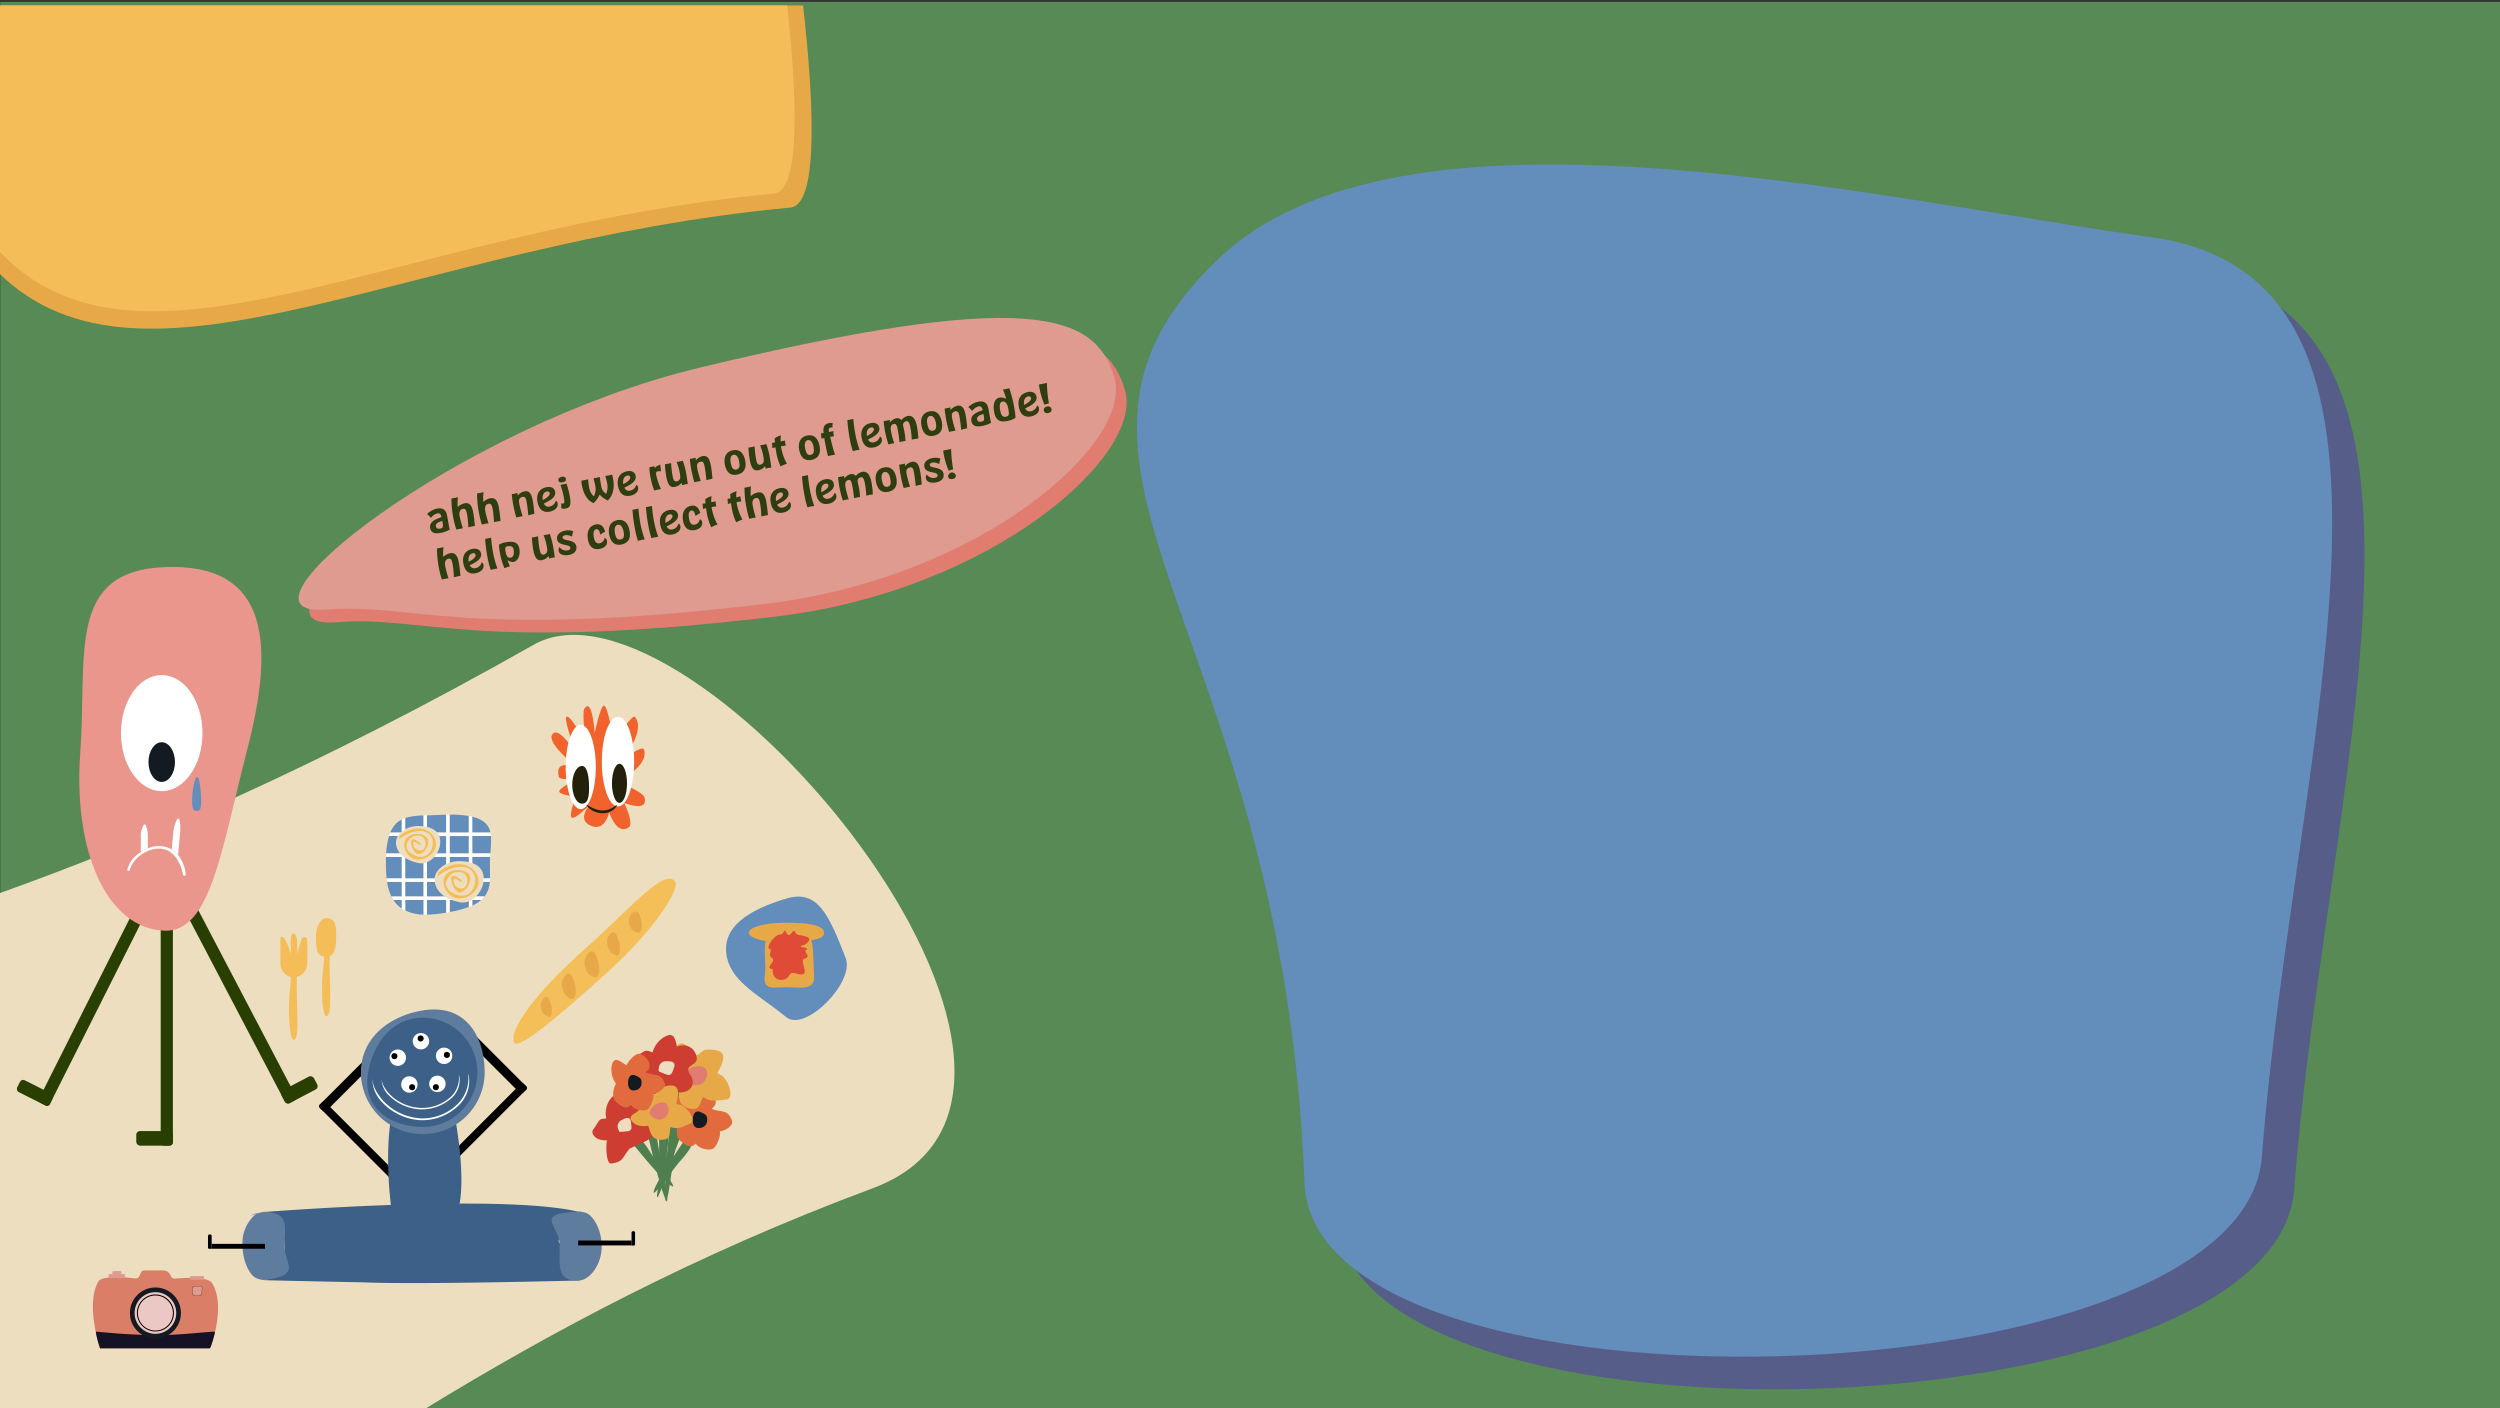 <svg xmlns="http://www.w3.org/2000/svg" width="870" height="490" viewBox="0 0 870 490"><rect x="0" y="0" width="870" height="490" fill="#333333" stroke="none"/><defs><style>.cls-1{fill:#578a55;}.cls-2{fill:#e7a947;}.cls-3{fill:#f5bd57;}.cls-4{fill:#eedec0;}.cls-5{fill:#f5bd58;}.cls-6{fill:#638dbb;}.cls-7{fill:#fff;}.cls-8{fill:#f4be58;}.cls-9{fill:#df4b37;}.cls-10{fill:#da7e68;}.cls-11{fill:#151225;}.cls-12{fill:#141a21;}.cls-13{fill:#ebc8c3;}.cls-14{fill:#df9b90;}.cls-15{fill:#4f7f50;}.cls-16{fill:#e16b3d;}.cls-17{fill:#e17d70;}.cls-18{fill:#cd3d31;}.cls-19{fill:#f1622c;}.cls-20{fill:#22210c;}.cls-21{fill:#3c6088;}.cls-22{fill:#5e7c9d;}.cls-23{fill:#3c6087;}.cls-24{fill:#293f02;}.cls-25{fill:#ea968c;}.cls-26{fill:#565d88;}.cls-27{fill:#2e3e0e;}</style></defs><g id="foreground"><rect class="cls-1" x="0.09" y="0.66" width="870" height="490"/><path class="cls-2" d="M275.08,72.23C141.44,84.71,49.92,144.87-.72,94.71V1.91H279.46C282.85,31.56,285.44,71.26,275.08,72.23Z"/><path class="cls-3" d="M269.35,67.36C137.59,79.68,48,139.71-.72,86.9v-85H273.92C277.05,30.34,279.08,66.45,269.35,67.36Z"/><path class="cls-4" d="M303.73,413.5c-62.35,23.19-113.06,50.62-155.9,76.82H-.26V310.87c49.3-17.62,110.26-43.59,186-86.51C240,193.66,395.61,379.32,303.73,413.5Z"/><g id="fork"><path class="cls-5" d="M103.28,343.36c0,10.26,1,17.9-1.06,18.58-1.14.37-2.36-8.38-1.22-18.57,1.06-9.53-.84-18.57,1.06-18.58C104.31,324.78,103.23,333.1,103.28,343.36Z"/><path class="cls-5" d="M102.26,340.12h0a4.82,4.82,0,0,1-4.69-4.91l0-8.94c1.65-2.27,4.54,8.59,4.54,8.59,1.93-1.9,2.23-11.4,4.81-8.12l0,8.43A4.83,4.83,0,0,1,102.26,340.12Z"/></g><g id="spoon"><path class="cls-5" d="M114.72,336.6c0,9.45.92,16.49-1.11,17.11-1.11.33-2.26-7.73-1.11-17.11,1.08-8.77-.73-17.11,1.11-17.11C115.8,319.49,114.72,327.15,114.72,336.6Z"/><path class="cls-5" d="M117,326.22c0,5.65-1.58,6.73-3.53,6.73-3.8,0-3.41-3.82-3.53-6.73-.13-3.43,1.58-6.72,3.53-6.72C117,319.5,117,322.51,117,326.22Z"/></g><g id="cinnamonrolls"><path class="cls-6" d="M139.82,285.17v4.58h-4A8.38,8.38,0,0,1,139.82,285.17Z"/><path class="cls-6" d="M135.38,290.93h4.44V297h-5.44A26.13,26.13,0,0,1,135.38,290.93Z"/><path class="cls-6" d="M134.32,298.18h5.5v7.53h-5.27a50.31,50.31,0,0,1-.26-5.6C134.29,299.44,134.3,298.8,134.32,298.18Z"/><path class="cls-6" d="M134.7,306.88h5.12V312h-3.6A17.52,17.52,0,0,1,134.7,306.88Z"/><path class="cls-6" d="M136.89,313.17h2.93v3A10,10,0,0,1,136.89,313.17Z"/><path class="cls-6" d="M141,284.67a22.18,22.18,0,0,1,6.42-.89v6H141Z"/><rect class="cls-6" x="140.99" y="290.93" width="6.42" height="6.08"/><rect class="cls-6" x="140.99" y="298.18" width="6.42" height="7.53"/><rect class="cls-6" x="140.99" y="306.88" width="6.42" height="5.11"/><path class="cls-6" d="M141,313.17h6.42v5.12a15.56,15.56,0,0,1-6.42-1.46Z"/><path class="cls-6" d="M152.38,283.61c1-.06,2-.1,2.91-.12v6.26h-6.7v-6C149.81,283.71,151.08,283.68,152.38,283.61Z"/><rect class="cls-6" x="148.59" y="290.93" width="6.7" height="6.08"/><rect class="cls-6" x="148.59" y="298.18" width="6.7" height="7.53"/><rect class="cls-6" x="148.59" y="306.88" width="6.7" height="5.11"/><path class="cls-6" d="M148.59,313.17h6.7v4.43c-.85.14-1.75.27-2.7.4a32.86,32.86,0,0,1-4,.3Z"/><path class="cls-6" d="M156.46,283.48a37.08,37.08,0,0,1,6.7.48v5.79h-6.7Z"/><rect class="cls-6" x="156.46" y="290.93" width="6.7" height="6.08"/><rect class="cls-6" x="156.46" y="298.18" width="6.7" height="7.53"/><rect class="cls-6" x="156.46" y="306.88" width="6.7" height="5.11"/><path class="cls-6" d="M156.46,313.17h6.7v2.45a38.4,38.4,0,0,1-6.7,1.77Z"/><path class="cls-6" d="M164.33,313.17h3.16a13.1,13.1,0,0,1-3.16,2Z"/><path class="cls-6" d="M164.33,306.88h6.11a9.34,9.34,0,0,1-1.82,5.11h-4.29Z"/><path class="cls-6" d="M170.54,298.18c0,.64-.06,1.28-.06,1.93,0,2,.09,3.88,0,5.6h-6.18v-7.53Z"/><path class="cls-6" d="M170.69,289.75h-6.36V284.2C168.53,285.21,170.15,287.21,170.69,289.75Z"/><path class="cls-6" d="M170.62,297h-6.29v-6.07h6.53A37.6,37.6,0,0,1,170.62,297Z"/><path class="cls-7" d="M164.33,290.93h6.53a11.17,11.17,0,0,0-.17-1.18h-6.36V284.2q-.56-.13-1.17-.24v5.79h-6.7v-6.27h-1.17v6.26h-6.7v-6l-1.18,0v6H141v-5.08a10.29,10.29,0,0,0-1.17.5v4.58h-4a11.61,11.61,0,0,0-.43,1.18h4.44V297h-5.44c0,.38,0,.78-.06,1.18h5.5v7.53h-5.27q.06.59.15,1.17h5.12V312h-3.6a10.54,10.54,0,0,0,.67,1.18h2.93v3a9.44,9.44,0,0,0,1.17.68v-3.66h6.42v5.12h1.18v-5.13h6.7v4.43l1.17-.21v-4.22h6.7v2.45c.41-.16.8-.32,1.17-.49v-2h3.16a8.89,8.89,0,0,0,1.13-1.18h-4.29v-5.11h6.11c0-.38.05-.77.07-1.17h-6.18v-7.53h6.21c0-.39.05-.79.08-1.18h-6.29ZM147.41,312H141v-5.11h6.42Zm0-6.28H141v-7.53h6.42Zm0-8.71H141v-6.07h6.42Zm7.88,15h-6.7v-5.11h6.7Zm0-6.28h-6.7v-7.53h6.7Zm0-8.71h-6.7v-6.07h6.7Zm7.87,15h-6.7v-5.11h6.7Zm0-6.28h-6.7v-7.53h6.7Zm0-8.71h-6.7v-6.07h6.7Z"/><path class="cls-4" d="M153.18,293.71c-.29,3.16-3.5,7.51-7.65,6.62-4.67-1-7.37-3.46-7.72-6.62-.37-3.4,3.47-6.26,7.72-6.26S153.62,289,153.18,293.71Z"/><path class="cls-5" d="M145.59,299.14a4.52,4.52,0,0,1-2.11-.49,5.61,5.61,0,0,1-2.66-3.51,3.93,3.93,0,0,1,.37-3.16,4.77,4.77,0,0,1,4.26-1.74,3.9,3.9,0,0,1,3.37,1.65c.54,1.06,0,2.65-.73,3.75a3,3,0,0,1-2.44,1.61c-1.11-.11-2-1.55-2.4-2.94-.14-.49-.41-1.68.13-2.1s1.41,0,3.06,1.38l-.39.48c-1.92-1.56-2.14-1-2.14-1s-.33.14,0,1.12a2.13,2.13,0,0,0,1.84,1.68,1.63,1.63,0,0,0,1.87-.62,3.17,3.17,0,0,0,.12-3.17,2.35,2.35,0,0,0-2.29-1.26,3.22,3.22,0,0,0-3.12,1.51,3.35,3.35,0,0,0-.87,2.61,4,4,0,0,0,2.43,2.49,4.57,4.57,0,0,0,4.31.38,4.68,4.68,0,0,0,2.34-3.8,4,4,0,0,0-1.64-4.07c-2.44-1.73-7-.36-10.05,2.2l.26-1.26c3.31-2.75,7.48-3.34,10.15-1.45a5.44,5.44,0,0,1,2.43,4.84,5.72,5.72,0,0,1-3.2,4.09A6.25,6.25,0,0,1,145.59,299.14Z"/><path class="cls-4" d="M168.31,306.61c-.33,3.51-3.89,8.33-8.5,7.35-5.18-1.1-8.18-3.85-8.56-7.35-.42-3.77,3.85-6.94,8.56-6.94S168.79,301.32,168.31,306.61Z"/><path class="cls-5" d="M159.88,312.64a4.91,4.91,0,0,1-2.33-.55,6.23,6.23,0,0,1-3-3.89,4.34,4.34,0,0,1,.41-3.51c1-1.56,3.11-2,4.73-1.93,1.79.1,3.22.8,3.74,1.83.6,1.18,0,2.94-.81,4.16s-1.84,1.88-2.71,1.79c-1.23-.12-2.22-1.72-2.66-3.26-.16-.55-.46-1.87.14-2.33s1.56,0,3.39,1.53l-.43.53C158.26,305.28,158,306,158,306s-.37.15,0,1.24a2.37,2.37,0,0,0,2,1.87,1.82,1.82,0,0,0,2.07-.7,3.54,3.54,0,0,0,.14-3.51,2.61,2.61,0,0,0-2.54-1.4,3.57,3.57,0,0,0-3.47,1.67c-.5.77-1.26,1.77-1,2.9a4.42,4.42,0,0,0,2.69,2.76,5,5,0,0,0,4.79.42,5.19,5.19,0,0,0,2.6-4.21,4.41,4.41,0,0,0-1.83-4.52c-2.71-1.92-7.73-.4-11.16,2.44l.3-1.4c3.67-3,8.3-3.7,11.26-1.61a6.06,6.06,0,0,1,2.7,5.37,6.4,6.4,0,0,1-3.55,4.55A7,7,0,0,1,159.88,312.64Z"/></g><g id="baguette"><path class="cls-8" d="M234.93,306.79c1.84,2.51-7.09,16.72-24,32-16.24,14.66-30.61,26.81-32,24-2.09-4.18,7.73-17.55,24-32S231.27,301.78,234.93,306.79Z"/><path class="cls-2" d="M188.34,351.07a3.45,3.45,0,0,0,2.63,2.76c1,.18,1.38-1.92.9-3.71s-1.11-4.15-2.63-2.76A3.54,3.54,0,0,0,188.34,351.07Z"/><path class="cls-2" d="M195.77,344c.58,2.31,2,3.38,3.23,3.63s1.69-2.42,1.11-4.72-1.35-5.36-3.22-3.63A4.61,4.61,0,0,0,195.77,344Z"/><path class="cls-2" d="M203.64,336.45a4.53,4.53,0,0,0,3.39,3.67c1.36.25,1.84-2.49,1.24-4.84s-1.38-5.46-3.39-3.67A4.66,4.66,0,0,0,203.64,336.45Z"/><path class="cls-2" d="M211.49,329.16a4.11,4.11,0,0,0,3,3.31c1.18.23,1.57-2.22,1-4.32s-1.24-4.9-3-3.31A4.19,4.19,0,0,0,211.49,329.16Z"/><path class="cls-2" d="M219,321.6a3.68,3.68,0,0,0,3,3c1.21.18,1.69-2.09,1.2-4s-1.13-4.48-3-3A3.8,3.8,0,0,0,219,321.6Z"/></g><g id="platebread"><path id="plate" class="cls-6" d="M294.28,333.34c3.32,8.49-14.11,26-20.64,20.63-8.81-7.23-18.67-11.88-20.63-20.63-2.49-11.12,8.49-17,20.63-20.64C284.56,309.42,288.38,318.24,294.28,333.34Z"/><path class="cls-2" d="M286.75,324.59c0-1.93-2.71-3.49-13.09-3.49-7.44,0-13.09,1.56-13.09,3.49,0,1.23,2.37,2.31,5.95,2.93-.87,1.63.11,8.81-.26,10.88-1.17,6.6,2.65,5.14,7.31,5.14s10.27,1.46,9.72-4.17c-.2-2.08-.1-10.53-1-12.16C286,326.59,286.75,325.84,286.75,324.59Z"/><path class="cls-9" d="M280.26,328.64c3.7-2.81-1.09-2.91-2.6-3.37a1.62,1.62,0,0,1-1-1c-.46-1.24-1.32,1.14-2.12,1.14s-1.33-2.41-1.79-1.21a1.55,1.55,0,0,1-1.42,1.07h0c-1.88,0-5.07,4.75-3.4,5,1,.14-.88,2.23.73,3.1a1,1,0,0,1,.2,1.34c-2.42,3.1,0,2.18,0,2.65,0,2.75,1.41,3.67,3.29,3.67a3.06,3.06,0,0,0,2.54-1.67,1.47,1.47,0,0,1,1.48-.75,2.85,2.85,0,0,1,.41,0c6.77,2.38,1.11-4.32,3.4-5,2.63-.75-.48-2.2.5-3,1.43-1.13-2.07-.76-1.83-1.22S279.84,329,280.26,328.64Z"/></g><path class="cls-10" d="M74.87,463.39a49,49,0,0,1-1.4,4.9,1.37,1.37,0,0,1-1.3.93H34.83v0a51.56,51.56,0,0,1-1.51-5.74c-1.07-5.16-1.88-12.64.87-17.43,1.37-2.39,9.91-1.52,12.86-1.15a1.36,1.36,0,0,0,1.42-.79l.56-1.22a1.36,1.36,0,0,1,1.25-.8h6.46a2.83,2.83,0,0,1,2.57,1.64l.2.43a1.38,1.38,0,0,0,1.36.79c2.89-.26,11.43-.81,12.9,1.53C76.81,451.29,76,458.41,74.87,463.39Z"/><path class="cls-11" d="M74.8,463.71a46.58,46.58,0,0,1-1.61,5.35.24.24,0,0,1-.22.16H34.9s0,0-.07,0a34.15,34.15,0,0,1-1.46-5.52.24.24,0,0,1,.25-.29h0c23.44,2.38,31.36.54,40.93,0A.25.25,0,0,1,74.8,463.71Z"/><circle class="cls-12" cx="54.09" cy="456.92" r="8.88"/><circle class="cls-13" cx="54.09" cy="456.92" r="7.25"/><circle class="cls-13" cx="54.09" cy="456.92" r="6.26"/><path d="M54.09,463.36a6.44,6.44,0,1,1,6.44-6.44A6.45,6.45,0,0,1,54.09,463.36Zm0-12.52a6.09,6.09,0,1,0,6.08,6.08A6.09,6.09,0,0,0,54.09,450.84Z"/><path class="cls-14" d="M70.46,445.34H66.71c-.47.14-.61-.27-.61-.61v-.06a.54.54,0,0,1,.61-.61h3.75c.47-.07.61.27.61.61v.06C71.07,445.07,70.93,445.48,70.46,445.34Z"/><path class="cls-14" d="M42.83,444.77h-4.3c-.75.18-.75-.32-.75-.71h0c0-.39-.11-.75.71-.71h4.34c.67-.07.71.32.71.71h0C43.57,444.84,43.22,444.77,42.83,444.77Z"/><path class="cls-14" d="M41.62,443.49H39.7c-.34,0-.61.07-.61-.6h0c0-.34-.17-.46.57-.54l2-.07c.53,0,.6.27.6.61h0C42.22,443.56,42,443.49,41.62,443.49Z"/><path class="cls-14" d="M69.43,450.88l-1.55.07a.86.86,0,0,1-.86-.86v-1.62a.87.87,0,0,1,.86-.86h1.55c.48,0,.93.18.93.65L70.29,450A.85.85,0,0,1,69.43,450.88Z"/><path d="M69.43,450.88l-1.62.07a.86.86,0,0,1-.86-.86V448.4a.87.87,0,0,1,.86-.86h1.62c.48,0,.93.17.93.65L70.29,450A.85.85,0,0,1,69.43,450.88Zm-1.55,0,1.48-.07a.87.87,0,0,0,.86-.86l.07-1.7c0-.47-.28-.64-.93-.64H67.88a.87.87,0,0,0-.86.86V450A.86.86,0,0,0,67.88,450.88Z"/><path class="cls-15" d="M226.51,401.33c.94,1.62,8.33,11,7.75,11.51s-5-3.88-9.88-9.75-6.58-7.77-6.18-8.42C219.23,393,222.68,394.74,226.51,401.33Z"/><path class="cls-15" d="M228.78,396.9c.32,2.82,4.05,20.78,3.31,21s-3.43-8.94-6-20.34-3.54-15.22-2.92-15.74C224.75,380.45,227.46,385.38,228.78,396.9Z"/><path class="cls-15" d="M235.46,395.71c-.61,3-2.88,22.5-3.64,22.42s-.36-10.23.89-22.69,1.56-16.66,2.32-17C237,377.64,237.93,383.55,235.46,395.71Z"/><path class="cls-15" d="M236.83,395.45c-1.2,2.79-7.36,21.45-8.09,21.22s1.72-10.09,5.45-22.05,4.89-16,5.7-16.16C241.94,378.05,241.71,384,236.83,395.45Z"/><path class="cls-15" d="M236.41,404.38c-1.28,1.36-8.23,11.11-8.86,10.68s2.31-5.9,6.57-12.22,5.6-8.51,6.34-8.31C242.33,395.05,241.65,398.85,236.41,404.38Z"/><path class="cls-15" d="M232.15,400.72c-.29,1.84-.51,13.81-1.27,13.81s-1.43-6.17-1.49-13.79-.18-10.19.54-10.44C231.76,389.68,233.35,393.19,232.15,400.72Z"/><path class="cls-16" d="M247.85,385.92c0-.09-.07-.22,0-.28,3.22-2.41-.61-6.72-2.77-6.72-1.47,0-3.89,2.66-4.55,4.26-1.7-.84-4.86-4.19-5.59.39a8.5,8.5,0,0,0,1.65,6.47c-1.51,2.72-1.42,5.82.27,7.08,1.52,1.14,3.5,2.82,5.23.83,1.51,2.11,4.93,2.49,6.18,1.71,1-.65,2.64-4.06,2.21-6,2.26-.09,4.76-2.2,4.29-3.57C253.27,385.72,250.81,387.27,247.85,385.92Z"/><path class="cls-12" d="M246.1,389.75a2.67,2.67,0,0,1-2.34,2.75c-2.16.4-2.69-1.23-2.69-2.75s.67-3.63,2.69-2.75S246.1,388.23,246.1,389.75Z"/><path class="cls-2" d="M251.56,374.57c-.65-.65-2.13-.83-1.75-1.49,3-5.26,3-8.2-4.15-7.78-1,.06-2.36,1.55-3.2,2-.89-1.3-2.41-2.27-3.64-3.43-2.81-2.67-4.94,2.25-4.94,5a21.74,21.74,0,0,0,.28,2.81c-1.73.82-5,.8-3.85,3.43,1.06,2.39,3.36,3.25,5.84,3.58.17,2.76-.37,5.88,3.38,6.94,4.44,1.26,3.76-1.82,5.2-3.86,2.58,1.68,4,1.33,8,.88C255.48,382.4,254,377,251.56,374.57Z"/><path class="cls-17" d="M246,374.62A4,4,0,0,1,242,377.7c-1.69,0-4.5-2.34-3.68-4.13.72-1.56,3-2.52,4.74-2.52S246.55,371.77,246,374.62Z"/><path class="cls-18" d="M236.86,380.17c5-.4,5-4.42,2.94-6.61-.07-.08,1.13,1.9,0-.26-1.77-3.46,5.11-2,1.77-7.53a4.67,4.67,0,0,0-5.79-1.59.16.16,0,0,1-.22-.11c-.58-2.27-.82-5.09-4.21-3.3a9,9,0,0,0-4.22,5.32.17.17,0,0,1-.23.12c-2.61-1.11-2-.52-5.89,1.46-1.67.85-1,4.18,2.52,5.7a.17.17,0,0,1,.06.27c-1.66,2-3.92,7.48-2.49,8,4.58,1.75,4.92-.43,8.64-1.72"/><path class="cls-4" d="M234.52,371.62c-.46,1.15-.71,3.06-2.62,2.31-3.54-1.4-2.63-1-2.63-2.31a2.48,2.48,0,0,1,2.63-2.31C233.35,369.31,235.43,369.31,234.52,371.62Z"/><path class="cls-18" d="M225.28,396.83c4.09-2.52,2.31-5.91-.37-6.89-.09,0,1.79,1.12-.09-.23-3-2.17,3.46-3.94-1.77-7.17a4.46,4.46,0,0,0-5.6,1.17.16.16,0,0,1-.24,0c-1.47-1.68-2.9-4-5-1a8.52,8.52,0,0,0-1.26,6.35.17.17,0,0,1-.15.2c-2.7.19-1.91.42-4.36,3.8-1.06,1.44.93,4,4.61,3.75a.16.16,0,0,1,.17.19c-.52,2.45-.08,8.06,1.38,7.91,4.64-.5,4-2.5,6.58-5.21"/><path class="cls-4" d="M219.58,390.59c.11,1.18.73,2.9-1.22,3.09-3.61.35-2.68.27-3.24-.81a2.39,2.39,0,0,1,1.24-3.11C217.59,389.13,219.35,388.23,219.58,390.59Z"/><path class="cls-2" d="M237.24,384.67c-.69-.38-2-.18-1.8-.81,1.23-5,.52-7.46-5.27-5.4-.81.29-1.57,1.84-2.14,2.44a22.36,22.36,0,0,0-3.81-2c-2.95-1.51-3.52,3.05-2.86,5.34a20.77,20.77,0,0,0,.9,2.23c-1.22,1.09-3.92,1.87-2.34,3.75,1.45,1.7,3.54,1.86,5.66,1.54.8,2.23,1.1,4.92,4.44,4.89,3.95,0,2.65-2.39,3.35-4.41,2.52.76,3.59.14,6.77-1.2C242.34,390.16,239.84,386.08,237.24,384.67Z"/><path class="cls-17" d="M232.65,386.05a3.42,3.42,0,0,1-2.5,3.48c-1.39.4-4.26-.86-4-2.52.22-1.45,1.9-2.81,3.29-3.21S232.45,383.57,232.65,386.05Z"/><path class="cls-16" d="M224.9,373.26c0-.09-.06-.22,0-.27,3-2.25-.57-6.27-2.58-6.27-1.38,0-3.64,2.48-4.26,4-1.59-.78-4.53-3.91-5.22.37a8,8,0,0,0,1.54,6c-1.41,2.54-1.32,5.44.25,6.62s3.27,2.63,4.89.77c1.41,2,4.61,2.33,5.77,1.6,1-.61,2.47-3.8,2.06-5.63,2.12-.09,4.46-2.06,4-3.34C230,373.07,227.67,374.51,224.9,373.26Z"/><path class="cls-12" d="M223.26,376.84a2.48,2.48,0,0,1-2.19,2.56c-2,.38-2.51-1.14-2.51-2.56s.63-3.4,2.51-2.58S223.26,375.42,223.26,376.84Z"/><path class="cls-19" d="M200.85,262.81s-4.95-12.43-3.68-13.36,6.59,8.92,6.59,8.92-1.23-10.41-.46-11.65c2.84-4.57,3.64,8.46,3.64,8.46s2.06-10.16,3.35-9.6S213.7,258,213.7,258s6.37-9.67,7.27-8.52c3.9,5-4.26,14.6-4.26,14.6s6.89-4.79,7.39-3.3c2,6-9.35,11.16-9.35,11.16s9.09,3.57,9.57,5.6c1.29,5.36-7.1,1.87-7.1,1.87s3.46,7.14,1.65,8.47c-4.26,3.12-6.87-5.23-6.87-5.23s-1.29,6.47-5.91,4.89c-5.86-2-.82-7.46-.82-7.46s-5,5.06-6.24,4.49,1.31-7.41,1.31-7.41-4.91-.34-5.69-1.57,7.41-5,7.41-5-7.27,1.27-7.6-.26c-1.58-7.26,7.17-2.64,7.17-2.64s-11.56-8.8-9.46-12.07C194.42,252.08,200.85,262.81,200.85,262.81Z"/><ellipse class="cls-7" cx="202.1" cy="266.91" rx="5.24" ry="14.68"/><ellipse class="cls-7" cx="215.06" cy="265.04" rx="5.62" ry="15.59"/><path class="cls-20" d="M205,274.16c0,3.63-.57,5.53-2.45,5.53s-3.41-2.94-3.41-6.57,1.53-6.57,3.41-6.57S205,270.53,205,274.16Z"/><ellipse class="cls-20" cx="215.58" cy="272.6" rx="2.62" ry="6.8"/><path class="cls-20" d="M214.67,280.24c0,.53-1.71,2.78-4.95,2.78s-5.56-2.31-5.56-2.84,2.33,1.87,5.56,1.87S214.67,279.7,214.67,280.24Z"/><rect x="148.51" y="390.44" width="40.09" height="2.76" rx="0.71" transform="translate(-227.69 233.94) rotate(-45)"/><rect x="158.67" y="368.25" width="27.97" height="3.18" rx="0.82" transform="translate(312.09 -13.76) rotate(45)"/><rect x="105.82" y="396.8" width="40.09" height="2.76" rx="0.71" transform="translate(-66.68 768.73) rotate(-135)"/><rect x="107.77" y="374.61" width="27.97" height="3.18" rx="0.82" transform="translate(473.86 556.11) rotate(135)"/><path class="cls-21" d="M147.23,435.62h0a10.43,10.43,0,0,1-10.39-10.39s-4-22.66,0-40.09c1.27-5.57,4.68-10.39,10.39-10.39h0a10.42,10.42,0,0,1,10.4,10.39s6.62,30.58,0,40.09C152.73,432.25,153,435.62,147.23,435.62Z"/><path class="cls-22" d="M199.74,446.22c.34,0,.68,0,1-.08a4.45,4.45,0,0,1-.81.08Z"/><path class="cls-22" d="M202.42,422.67a12.3,12.3,0,0,0-2.21-.38l.52,0A3.89,3.89,0,0,1,202.42,422.67Z"/><path class="cls-23" d="M201.65,445.62h-.44s-55.62,1.48-74.92.63c-.61,0-34-.68-34.61-.77l.18,0h0C95.19,445.11,99,440,99,433.68c0-4.9-2-9-4.34-10.94a4.8,4.8,0,0,0-2.21-1l-.26,0a10.75,10.75,0,0,1,1.28-.07s81-6.36,107.74,0a6.93,6.93,0,0,0,.91,0c5.19,11.63-11.23,6.58-7,11.41C199.67,438.2,204.55,431.63,201.65,445.62Z"/><path class="cls-22" d="M209.38,433.75c0,6.26-3.86,11.07-7.13,11.79h0c-.33,0-.67.07-1,.08-7.7.43-6.48-5.86-6.48-12.51,0-6.41-9.59-11,6.67-11.41a5.43,5.43,0,0,1,.57,0c.32,0,.65.08,1,.14a4.71,4.71,0,0,1,2.11.95C207.42,424.72,209.38,428.85,209.38,433.75Z"/><path class="cls-22" d="M99,433.68c0,6.27,6.5,10-7.13,11.79h0l-.18,0a11.06,11.06,0,0,1-1.83-.42,4.83,4.83,0,0,1-2.26-1.5c-1.87-2.25-3.23-6.17-3.23-10.52a13.19,13.19,0,0,1,4-9.93,4.8,4.8,0,0,1,1.8-1c.34-.1.69-.19,1-.26a4.7,4.7,0,0,1,2,0h0a4.2,4.2,0,0,0,.71.11C100.77,422.49,99,428.11,99,433.68Z"/><path class="cls-22" d="M90.28,422.33a11.56,11.56,0,0,0-3,.72,5.14,5.14,0,0,1,2.11-.82A8.46,8.46,0,0,1,90.28,422.33Z"/><path d="M220,433.39H201.21V431.7h18.56v1.24A.54.54,0,0,0,220,433.39Z"/><path d="M221,429v4a.64.64,0,0,1-.1.33.74.74,0,0,1-.13.12H220a.54.54,0,0,1-.23-.45v-4a.56.56,0,0,1,.56-.56h.15A.56.56,0,0,1,221,429Z"/><path d="M73.43,434.56H92.22v-1.69H73.66v1.24A.56.56,0,0,1,73.43,434.56Z"/><path d="M72.38,430.14v4a.57.57,0,0,0,.11.33l.12.12h.82a.56.56,0,0,0,.23-.45v-4a.56.56,0,0,0-.57-.56H73A.56.56,0,0,0,72.38,430.14Z"/><circle class="cls-21" cx="146.49" cy="373.79" r="20.26"/><path class="cls-22" d="M147.13,394.68a21.55,21.55,0,0,1-21.53-21.52c0-11.87,9.81-19.63,21.53-21.53,15.43-2.51,21.53,9.66,21.53,21.53A21.55,21.55,0,0,1,147.13,394.68Zm0-40.51c-10.47,0-17.19,8.67-19,19-2.28,13.08,8.52,19,19,19a19,19,0,0,0,0-38Z"/><path class="cls-7" d="M147.22,389.83l-.86,0a20,20,0,0,1-13.82-6.71,11.7,11.7,0,0,1-2.91-8.92v.14c-.34,2.94,1.25,5.79,3.4,8.37a19.31,19.31,0,0,0,13.37,6.48,17.47,17.47,0,0,0,13.16-5.3,12.72,12.72,0,0,0,3.37-10.18l.2.48A11.83,11.83,0,0,1,160,384.3,18.27,18.27,0,0,1,147.22,389.83Z"/><path class="cls-7" d="M147,386.06q-.36,0-.69,0a16.61,16.61,0,0,1-11.13-5,8.24,8.24,0,0,1-2.35-6.59v.1c-.27,2.18,1,4.28,2.74,6.19a16.08,16.08,0,0,0,10.77,4.79,14.73,14.73,0,0,0,10.6-3.92,8.93,8.93,0,0,0,2.71-7.53l.17.36a8.31,8.31,0,0,1-2.5,7.49A15.37,15.37,0,0,1,147,386.06Z"/><circle class="cls-7" cx="138.43" cy="368.07" r="2.86"/><circle class="cls-7" cx="142.46" cy="377.4" r="2.86"/><circle class="cls-7" cx="146.49" cy="362.34" r="2.86"/><circle class="cls-7" cx="154.55" cy="367.43" r="2.86"/><circle class="cls-7" cx="152.22" cy="377.19" r="2.86"/><circle cx="137.26" cy="367.54" r="1.06"/><circle cx="143.42" cy="378.35" r="1.06"/><circle cx="151.69" cy="378.35" r="1.06"/><circle cx="155.51" cy="367.11" r="1.06"/><circle cx="146.38" cy="361.38" r="1.06"/><rect class="cls-24" x="55.92" y="318.21" width="4.25" height="80.46" rx="1.1"/><rect class="cls-24" x="47.42" y="393.6" width="12.76" height="5.08" rx="1.31"/><rect class="cls-24" x="80.78" y="307.61" width="4.25" height="80.46" rx="1.1" transform="translate(317.82 617.44) rotate(152.34)"/><rect class="cls-24" x="97.8" y="376.71" width="12.76" height="5.08" rx="1.31" transform="translate(372.5 666.8) rotate(152.34)"/><path class="cls-24" d="M30.29,315.16h2.06a1.14,1.14,0,0,1,1.14,1.14v70.83a1,1,0,0,1-1,1H30.29a1,1,0,0,1-1-1V316.21a1,1,0,0,1,1-1Z" transform="translate(161.34 23.4) rotate(26.7)"/><rect class="cls-24" x="5.82" y="378.02" width="12.76" height="4.61" rx="1.19" transform="translate(172.16 35.06) rotate(26.7)"/><path class="cls-25" d="M86.05,260.79c-9,34.95-12.72,63.62-28.71,63.09-20.19-.66-31.88-27.6-29.42-61.67,2.49-34.49-4.88-63.5,29.42-64.87C94.5,195.85,95.27,225.16,86.05,260.79Z"/><ellipse class="cls-7" cx="56.28" cy="255.12" rx="14.18" ry="20.2"/><ellipse class="cls-12" cx="56.28" cy="265.2" rx="4.61" ry="6.91"/><path class="cls-6" d="M70,278.67c0,3.41-.63,3.5-1.49,3.5s-1.65-.09-1.65-3.5.86-8.29,1.72-8.29S70,275.26,70,278.67Z"/><path class="cls-7" d="M64.24,304.79a.25.25,0,0,1-.12,0,.46.46,0,0,1-.41-.35,15.45,15.45,0,0,0-2.43-5.92,8.5,8.5,0,0,0-1.68-1.75,6.9,6.9,0,0,0-4.3-1.44,9.69,9.69,0,0,0-3.86.82,11.36,11.36,0,0,0-2.26,1.26,9.75,9.75,0,0,0-4,5.32.45.45,0,0,1-.53.34.46.46,0,0,1-.34-.54,10.17,10.17,0,0,1,4-5.55c.24-.18.48-.36.73-.52a13.06,13.06,0,0,1,2.43-1.26,10.69,10.69,0,0,1,3.85-.77,9,9,0,0,1,4.41,1.16A8.33,8.33,0,0,1,62,297.51a13.19,13.19,0,0,1,2.64,6.75A.46.46,0,0,1,64.24,304.79Z"/><path class="cls-7" d="M51.45,295.21A13.06,13.06,0,0,0,49,296.47l0-6.06c0-.61.67-3.52,1.33-3.52s1.1,2.77,1.09,3.37Z"/><path class="cls-7" d="M62.73,289.17,62,297.43s0,.05,0,.08a8.33,8.33,0,0,0-2.24-1.91l.6-6.51c.07-.76,1-4.33,1.7-4.27S62.8,288.42,62.73,289.17Z"/><path class="cls-26" d="M798.37,414c-6.55,86.26-329.8,95.51-333.14,9.08C457.67,227.9,360.14,173.6,435,101.69,498.64,40.53,661.81,80.35,760.1,94,864.86,108.49,809.24,271,798.37,414Z"/><path class="cls-6" d="M787.13,402.65c-6.56,86.26-329.8,95.51-333.15,9.08C446.42,216.51,348.89,162.21,423.74,90.3,487.39,29.14,650.56,69,748.85,82.58,853.62,97.1,798,259.64,787.13,402.65Z"/><path class="cls-17" d="M391.54,136c6.4,22.67-46.46,69.63-121.46,78.55-105.92,12.58-122.27-.45-152.94,2-38.24,3.05,45.36-63.8,129.8-84.13C361.79,104.72,385.15,113.27,391.54,136Z"/><path class="cls-14" d="M387.84,131.58c6.4,22.68-46.46,69.64-121.46,78.55-105.92,12.59-122.27-.45-152.94,2C75.2,215.2,158.8,148.35,243.24,128,358.09,100.35,381.45,108.9,387.84,131.58Z"/><path class="cls-27" d="M149.71,183.8c-.38-2,1.4-3,3.93-3.83-.26-1.17-.71-1.46-1.5-1.3a4,4,0,0,0-2.18,1.6,6.73,6.73,0,0,0-1.34-1.37A7,7,0,0,1,152,177c2.17-.43,3.21.5,3.59,2.41.22,1.2.41,2.37.61,3.47q.15.75.3,1.44a9.42,9.42,0,0,1-3.08,1.1C151.12,185.91,150,185.31,149.71,183.8Zm2-.63c.15.79.69.93,1.54.76s1.11-.51.68-2.61C152.46,181.61,151.51,182.3,151.68,183.17Z"/><path class="cls-27" d="M158.83,184.31a28,28,0,0,1-1-3.72,35.06,35.06,0,0,1-.73-7.12,19.62,19.62,0,0,0,2.26-.45,16.38,16.38,0,0,0-.08,3.42,5,5,0,0,1,2.33-1.28c1.46-.29,2.47.33,3,2.79a43.84,43.84,0,0,1,.63,5.09,22.21,22.21,0,0,0-2.27.45,35.36,35.36,0,0,0-.44-4.57c-.33-1.66-.7-2-1.47-1.85s-1.43.89-1.11,2.52a37.5,37.5,0,0,0,1.14,4.27A16.88,16.88,0,0,0,158.83,184.31Z"/><path class="cls-27" d="M167.7,182.56a28.42,28.42,0,0,1-.95-3.72,35.21,35.21,0,0,1-.73-7.12c.73-.11,1.49-.26,2.26-.45a16.4,16.4,0,0,0-.07,3.42,4.78,4.78,0,0,1,2.32-1.28c1.46-.29,2.47.33,3,2.78a46.55,46.55,0,0,1,.64,5.1,22.36,22.36,0,0,0-2.28.44,35.22,35.22,0,0,0-.44-4.56c-.32-1.66-.69-2-1.47-1.86s-1.43.9-1.11,2.53a38.11,38.11,0,0,0,1.14,4.27A15.45,15.45,0,0,0,167.7,182.56Z"/><path class="cls-27" d="M183.85,179.36a47.53,47.53,0,0,0-.65-5c-.23-1.07-.54-1.61-1.34-1.45a1.67,1.67,0,0,0-1,.56c-.27.34-.36.79-.12,2,.36,1.72.93,3.52,1.13,4.19a16.3,16.3,0,0,0-2.19.43c-.33-1.08-.69-2.45-1-4.06-.21-1.06-.4-2.25-.59-4.07a13.9,13.9,0,0,0,2-.41,7.11,7.11,0,0,0,.12.89,4.12,4.12,0,0,1,2.24-1.45c1.47-.29,2.4.44,2.89,2.95a36.51,36.51,0,0,1,.6,4.91A12.09,12.09,0,0,0,183.85,179.36Z"/><path class="cls-27" d="M187.06,174.73c-.61-3.06.92-4.76,3.12-5.19,1.41-.28,2.7.15,3,1.55.43,2.15-2.35,3.36-3.9,4.13a1.65,1.65,0,0,0,2,1.06,2.74,2.74,0,0,0,2.12-2c.31.07.55.36.65.87.28,1.4-1,2.56-2.68,2.89C188.77,178.56,187.51,177,187.06,174.73Zm1.82-.72c1.24-.6,2.58-1.54,2.41-2.43-.09-.4-.46-.64-1-.53C189.17,171.26,188.62,172.4,188.88,174Z"/><path class="cls-27" d="M194.32,167.16c-.12-.58.24-1,1.11-1.21s1.37.12,1.49.7-.19,1-1.12,1.18S194.43,167.73,194.32,167.16Zm1,8a1.49,1.49,0,0,0,.66.09c.41-.08.59-.42.2-2.35a25.35,25.35,0,0,0-1.16-4.18,19.2,19.2,0,0,0,2.11-.42,27,27,0,0,1,1.07,3.93c.68,3.38.26,4.43-1.32,4.74a3,3,0,0,1-1.56-.06A11.35,11.35,0,0,0,195.28,175.15Z"/><path class="cls-27" d="M206.59,175.09c-2.14-.88-3.46-3-4.08-6.19a6.08,6.08,0,0,1-.16-1.65,17.14,17.14,0,0,0,2.33-.46,20.36,20.36,0,0,0,.32,2.74,5.24,5.24,0,0,0,1.66,3.21,5.7,5.7,0,0,0,.38-4.23c-.14-.67-.45-1.93-.48-2.07a20.52,20.52,0,0,0,2.18-.44c0,.25.26,2,.45,3a3.86,3.86,0,0,0,1.77,2.87,6.59,6.59,0,0,0,.22-4.22,15.45,15.45,0,0,0-.56-2c.79-.12,1.62-.28,2.39-.47a10.59,10.59,0,0,1,.31,1.22c.85,4.3-.64,6.65-1.8,7.78a8.9,8.9,0,0,1-2.86-2.05A9.41,9.41,0,0,1,206.59,175.09Z"/><path class="cls-27" d="M215.08,169.19c-.61-3.06.91-4.76,3.12-5.19,1.41-.28,2.69.15,3,1.55.43,2.15-2.35,3.37-3.91,4.14a1.67,1.67,0,0,0,2,1.05,2.74,2.74,0,0,0,2.12-2c.31.08.55.36.65.87.27,1.41-1,2.56-2.68,2.89C216.79,173,215.53,171.5,215.08,169.19Zm1.82-.71c1.23-.6,2.58-1.55,2.4-2.43-.08-.41-.45-.65-1-.54C217.19,165.73,216.64,166.86,216.9,168.48Z"/><path class="cls-27" d="M227.69,170.7a23,23,0,0,1-1.27-4.35,19.19,19.19,0,0,1-.42-3.77,14.77,14.77,0,0,0,1.78-.35c0,.24.06.46.11.7a3,3,0,0,1,1.91-1.2,19,19,0,0,0,.26,2.27,5.35,5.35,0,0,0-1.1,0c-.57.12-.76.45-.58,1.35a19.41,19.41,0,0,0,1.66,4.84A18.1,18.1,0,0,0,227.69,170.7Z"/><path class="cls-27" d="M237.18,168a3.83,3.83,0,0,1-2.24,1.43c-1.72.34-2.51-.68-3.05-3.43a32.39,32.39,0,0,1-.5-4.44,19.9,19.9,0,0,0,2.15-.42,32.66,32.66,0,0,0,.58,4.82c.26,1.34.73,1.68,1.42,1.54a1.37,1.37,0,0,0,.87-.51c.36-.41.41-1,.2-2.13a19,19,0,0,0-1.16-4.1,13.89,13.89,0,0,0,2.17-.43,27.81,27.81,0,0,1,1.08,3.95c.23,1.13.41,2.33.65,4.16a11.77,11.77,0,0,0-2,.4C237.33,168.59,237.26,168.27,237.18,168Z"/><path class="cls-27" d="M245.81,167.12a41.84,41.84,0,0,0-.65-5c-.22-1.08-.53-1.62-1.34-1.46a1.72,1.72,0,0,0-1,.56c-.27.34-.36.8-.11,2,.35,1.72.93,3.51,1.13,4.18a16.47,16.47,0,0,0-2.2.44c-.32-1.09-.69-2.46-1-4.06a41.12,41.12,0,0,1-.58-4.08,14,14,0,0,0,2-.4,7,7,0,0,0,.13.89,4.16,4.16,0,0,1,2.23-1.46c1.48-.29,2.4.45,2.9,3a36.24,36.24,0,0,1,.6,4.9A12,12,0,0,0,245.81,167.12Z"/><path class="cls-27" d="M252.25,161.75c-.51-2.59.37-4.6,2.78-5.07s3.79,1,4.32,3.66c.57,2.9-.72,4.41-2.83,4.83S252.83,164.64,252.25,161.75Zm5-1.12c-.34-1.74-1.07-2.54-2-2.36s-1.29,1.2-.95,2.93.92,2.4,1.95,2.2S257.57,162.27,257.23,160.63Z"/><path class="cls-27" d="M266.25,162.2a3.83,3.83,0,0,1-2.24,1.43c-1.72.34-2.51-.68-3.05-3.42a32.56,32.56,0,0,1-.5-4.44,19.3,19.3,0,0,0,2.14-.43,34.07,34.07,0,0,0,.59,4.82c.26,1.34.73,1.69,1.42,1.55a1.37,1.37,0,0,0,.87-.51c.36-.42.41-1,.2-2.13a19,19,0,0,0-1.16-4.1,16.66,16.66,0,0,0,2.17-.43,28.81,28.81,0,0,1,1.08,4c.23,1.13.41,2.32.65,4.16a11,11,0,0,0-2,.39C266.39,162.84,266.33,162.53,266.25,162.2Z"/><path class="cls-27" d="M271.67,162.33a18,18,0,0,1-1.46-4.53c-.11-.51-.23-1.29-.34-2.13l-1.1.26c0-.62-.06-1.28-.14-1.82.41,0,.67-.06,1.05-.12,0-.51-.09-1-.1-1.43a6.79,6.79,0,0,1,2.19-1.06,11.74,11.74,0,0,0-.1,2.13c.48-.09.92-.19,1.48-.33a12.35,12.35,0,0,0,.3,1.77c-.31,0-.92.1-1.65.23,0,.35.1.71.17,1.06a17.44,17.44,0,0,0,1.87,5A12.94,12.94,0,0,0,271.67,162.33Z"/><path class="cls-27" d="M278.13,156.63c-.51-2.59.37-4.59,2.78-5.07s3.79,1,4.31,3.67c.57,2.89-.71,4.4-2.83,4.82S278.71,159.52,278.13,156.63Zm5-1.12c-.35-1.73-1.08-2.53-2-2.35s-1.29,1.19-.95,2.93.91,2.4,1.95,2.2S283.45,157.15,283.11,155.51Z"/><path class="cls-27" d="M288.9,152c.41,1.82,1.06,4.46,1.69,6.28a9.2,9.2,0,0,0-2.42.48c-.27-1-.54-2.14-.87-3.78-.18-.91-.34-1.78-.44-2.56l-1,.23c0-.54-.11-1.17-.2-1.83l.95-.12c-.27-2.23.37-3.15,1.87-3.44a2.7,2.7,0,0,1,1.31,0,8.62,8.62,0,0,0-.09,1.54,1.57,1.57,0,0,0-.72,0c-.5.09-.68.55-.52,1.38,0,.05,0,.12,0,.18.59-.12,1.21-.28,1.51-.35a14.83,14.83,0,0,0,.26,1.81Z"/><path class="cls-27" d="M296.78,157a29.53,29.53,0,0,1-1-4,50.54,50.54,0,0,1-.89-6.81,19.23,19.23,0,0,0,2.06-.41,51.32,51.32,0,0,0,.73,5.4,33,33,0,0,0,1.47,5.33A18.67,18.67,0,0,0,296.78,157Z"/><path class="cls-27" d="M299.87,152.43c-.61-3.06.92-4.75,3.12-5.19,1.41-.28,2.7.15,3,1.56.43,2.14-2.35,3.36-3.9,4.13a1.65,1.65,0,0,0,2,1,2.75,2.75,0,0,0,2.12-2c.31.07.55.35.65.86.28,1.41-1,2.56-2.68,2.9C301.58,156.26,300.33,154.75,299.87,152.43Zm1.82-.71c1.24-.6,2.58-1.55,2.4-2.43-.08-.41-.45-.65-1-.53C302,149,301.43,150.1,301.69,151.72Z"/><path class="cls-27" d="M317.28,153a27.51,27.51,0,0,0-.5-4.39c-.31-1.59-.68-2.19-1.48-2a1.27,1.27,0,0,0-1,1.59c.13.63.29,1.26.42,1.94a22.08,22.08,0,0,1,.39,3.32,14.07,14.07,0,0,0-2.09.42,41.18,41.18,0,0,0-.6-4.34c-.32-1.53-.55-2.18-1.34-2-1,.19-1.29,1-1,2.64a27.69,27.69,0,0,0,1.11,4.08,12.83,12.83,0,0,0-2,.41,31.11,31.11,0,0,1-1.13-4.19,32.42,32.42,0,0,1-.53-3.94,13.59,13.59,0,0,0,2.11-.42c0,.27,0,.57.08.86a4.2,4.2,0,0,1,2.11-1.41,1.83,1.83,0,0,1,1.85.62,4.08,4.08,0,0,1,2.13-1.41c1.8-.35,2.75.95,3.28,3.6a27.1,27.1,0,0,1,.49,4.23A17.84,17.84,0,0,0,317.28,153Z"/><path class="cls-27" d="M320.67,148.23c-.51-2.59.37-4.6,2.78-5.07s3.79,1,4.31,3.66c.57,2.9-.71,4.41-2.83,4.82S321.25,151.12,320.67,148.23Zm5-1.13c-.35-1.73-1.08-2.53-2-2.35s-1.29,1.2-.95,2.93.91,2.4,1.95,2.2S326,148.75,325.65,147.1Z"/><path class="cls-27" d="M334.48,149.59a47.53,47.53,0,0,0-.65-5c-.22-1.07-.54-1.61-1.34-1.45a1.67,1.67,0,0,0-1,.56c-.27.34-.36.79-.11,2,.35,1.72.92,3.52,1.13,4.19a14.75,14.75,0,0,0-2.2.43c-.32-1.08-.69-2.46-1-4.06-.21-1.06-.4-2.25-.59-4.08a12.69,12.69,0,0,0,2-.4c0,.35.07.6.12.89a4.15,4.15,0,0,1,2.24-1.45c1.47-.29,2.4.44,2.89,2.95a33.39,33.39,0,0,1,.6,4.91A12.09,12.09,0,0,0,334.48,149.59Z"/><path class="cls-27" d="M338.05,146.58c-.39-2,1.4-3,3.93-3.84-.26-1.16-.71-1.45-1.5-1.3a3.94,3.94,0,0,0-2.18,1.61,6.81,6.81,0,0,0-1.34-1.38,7,7,0,0,1,3.41-1.86c2.17-.43,3.22.5,3.59,2.4.23,1.2.42,2.38.62,3.47.1.51.2,1,.3,1.45a9.56,9.56,0,0,1-3.09,1.1C339.45,148.69,338.35,148.09,338.05,146.58Zm2-.63c.15.78.69.92,1.54.76s1.1-.51.67-2.61C340.8,144.38,339.84,145.08,340,146Z"/><path class="cls-27" d="M351.23,135.11a44,44,0,0,1,1.61,6.1,30.26,30.26,0,0,1,.57,4.16,7.25,7.25,0,0,1-3.06,1.17c-2.58.51-3.87-.58-4.35-3-.6-3.05.19-4.84,1.84-5.17a3.42,3.42,0,0,1,2.3.48,16.13,16.13,0,0,0-1.14-3.29A20,20,0,0,0,351.23,135.11Zm-.38,6.92c-.38-1.93-1.26-2.43-2-2.29s-1.19,1-.78,3.13c.36,1.85,1,2.34,2,2.14S351.34,144.43,350.85,142Z"/><path class="cls-27" d="M354.56,141.62c-.6-3.06.92-4.75,3.13-5.19,1.4-.28,2.69.15,3,1.56.42,2.14-2.35,3.36-3.91,4.13a1.66,1.66,0,0,0,2,1,2.76,2.76,0,0,0,2.13-2c.31.08.54.36.64.87.28,1.41-1,2.56-2.67,2.9C356.28,145.45,355,143.94,354.56,141.62Zm1.83-.71c1.23-.6,2.57-1.55,2.4-2.43-.08-.41-.46-.65-1-.53C356.68,138.16,356.12,139.29,356.39,140.91Z"/><path class="cls-27" d="M364.33,133.26a42.48,42.48,0,0,0,.7,7.1c-.52.13-1,.29-1.56.47a27.27,27.27,0,0,1-1.72-5.76c-.12-.61-.14-.93-.18-1.26Zm-1.06,9.63c-.15-.72.28-1.26,1.1-1.42a1.17,1.17,0,0,1,1.55.9c.14.71-.27,1.18-1.11,1.35S363.41,143.6,363.27,142.89Z"/><path class="cls-27" d="M153.8,201.69a27.78,27.78,0,0,1-1-3.72,35.75,35.75,0,0,1-.72-7.12,19.62,19.62,0,0,0,2.26-.45,16.38,16.38,0,0,0-.08,3.42,5,5,0,0,1,2.33-1.28c1.46-.29,2.47.33,3,2.79a43.84,43.84,0,0,1,.63,5.09,22.21,22.21,0,0,0-2.27.45,35.36,35.36,0,0,0-.44-4.57c-.33-1.66-.7-2-1.47-1.85s-1.44.89-1.11,2.52a37.5,37.5,0,0,0,1.14,4.27A16.58,16.58,0,0,0,153.8,201.69Z"/><path class="cls-27" d="M161.28,196.21c-.61-3.06.91-4.76,3.12-5.19,1.41-.28,2.69.15,3,1.55.42,2.15-2.35,3.36-3.91,4.14a1.67,1.67,0,0,0,2,1,2.74,2.74,0,0,0,2.12-2c.31.08.55.36.65.87.27,1.41-1,2.56-2.68,2.89C163,200,161.73,198.52,161.28,196.21Zm1.82-.72c1.23-.59,2.58-1.54,2.4-2.42-.08-.41-.45-.65-1-.54C163.39,192.75,162.84,193.88,163.1,195.49Z"/><path class="cls-27" d="M170.78,198.33a29.53,29.53,0,0,1-1.05-4,52.28,52.28,0,0,1-.9-6.81,18.93,18.93,0,0,0,2.07-.41,54.07,54.07,0,0,0,.72,5.4,33.72,33.72,0,0,0,1.48,5.33A18.67,18.67,0,0,0,170.78,198.33Z"/><path class="cls-27" d="M175.56,197.74a22.91,22.91,0,0,1-1.51-4.9,17.71,17.71,0,0,1-.38-3.3,6.57,6.57,0,0,1,2.29-.82c3.29-.65,4.44.47,4.77,2.16.51,2.57-.68,4.42-2.06,4.69a3.25,3.25,0,0,1-2.06-.67,10.2,10.2,0,0,0,.88,2.16A15.54,15.54,0,0,0,175.56,197.74Zm.45-5.4c.31,1.59,1,1.87,1.72,1.72,1-.19,1.23-1.41,1-2.87-.2-1-.89-1.3-2.08-1.07C175.79,190.28,175.66,190.58,176,192.34Z"/><path class="cls-27" d="M190.9,193.48a3.86,3.86,0,0,1-2.24,1.43c-1.72.34-2.51-.68-3.06-3.43a32.14,32.14,0,0,1-.49-4.43,19.3,19.3,0,0,0,2.14-.43,35.43,35.43,0,0,0,.58,4.82c.27,1.34.73,1.68,1.43,1.55a1.36,1.36,0,0,0,.87-.52c.35-.41.41-1,.19-2.12a19.2,19.2,0,0,0-1.15-4.1,16.66,16.66,0,0,0,2.17-.43,30.31,30.31,0,0,1,1.08,4c.22,1.13.41,2.32.65,4.16a11,11,0,0,0-2,.39C191,194.12,191,193.81,190.9,193.48Z"/><path class="cls-27" d="M194.71,190.37a2.8,2.8,0,0,0,2.83,1.17c.76-.15,1-.48.94-.94s-.45-.69-1.6-.92c-1.62-.32-2.74-.68-3-2s.74-2.61,2.73-3a5.14,5.14,0,0,1,2.89.18,14.53,14.53,0,0,0-.45,1.9,3.74,3.74,0,0,0-2.42-.5c-.64.13-.94.49-.86.88s.47.6,1.62.84c1.54.31,2.88.66,3.17,2.15s-.71,2.66-2.63,3-3.28-.21-3.51-1.38A1.72,1.72,0,0,1,194.71,190.37Z"/><path class="cls-27" d="M211.22,188.22c.24,1.21-.61,2.4-2.5,2.78-2.36.47-3.64-.83-4.08-3.06-.65-3.27.65-5,2.72-5.43,1.69-.33,2.74.69,3.21,2.52-.6.33-1,.59-1.64,1-.26-1-.55-2-1.43-1.86s-1.17,1.22-.82,2.9c.26,1.31.78,2.24,2,2a2.16,2.16,0,0,0,1.7-1.89A1.26,1.26,0,0,1,211.22,188.22Z"/><path class="cls-27" d="M212,186.08c-.51-2.59.37-4.59,2.78-5.07s3.79,1,4.31,3.67c.58,2.89-.71,4.4-2.83,4.82S212.62,189,212,186.08Zm5-1.12c-.34-1.73-1.08-2.53-2-2.35s-1.29,1.19-1,2.93.91,2.4,2,2.19S217.36,186.6,217,185Z"/><path class="cls-27" d="M222,188.21a30,30,0,0,1-1-4,50.55,50.55,0,0,1-.9-6.82,17.6,17.6,0,0,0,2.07-.41,53.84,53.84,0,0,0,.72,5.41,32.61,32.61,0,0,0,1.48,5.33A18.83,18.83,0,0,0,222,188.21Z"/><path class="cls-27" d="M226.7,187.28a29.53,29.53,0,0,1-1-4,52.2,52.2,0,0,1-.9-6.82,16.78,16.78,0,0,0,2.07-.4,54.07,54.07,0,0,0,.72,5.4,33.72,33.72,0,0,0,1.48,5.33A18.67,18.67,0,0,0,226.7,187.28Z"/><path class="cls-27" d="M229.78,182.67c-.6-3.06.92-4.76,3.13-5.19,1.41-.28,2.69.15,3,1.55.42,2.15-2.35,3.36-3.91,4.14a1.67,1.67,0,0,0,2,1.05,2.74,2.74,0,0,0,2.12-2c.31.08.54.36.64.87.28,1.41-1,2.56-2.67,2.89C231.5,186.5,230.24,185,229.78,182.67Zm1.83-.72c1.23-.6,2.57-1.54,2.4-2.42-.08-.41-.46-.65-1-.54C231.9,179.21,231.34,180.34,231.61,182Z"/><path class="cls-27" d="M244.34,181.68c.24,1.21-.61,2.4-2.5,2.77-2.37.47-3.65-.82-4.09-3-.64-3.28.66-5,2.73-5.43,1.69-.34,2.74.69,3.21,2.52-.6.32-1,.59-1.64,1-.26-1-.55-2-1.43-1.86s-1.17,1.21-.82,2.89c.26,1.31.78,2.25,2,2a2.16,2.16,0,0,0,1.7-1.89A1.27,1.27,0,0,1,244.34,181.68Z"/><path class="cls-27" d="M247.52,183.49a18.37,18.37,0,0,1-1.47-4.53c-.1-.51-.23-1.29-.34-2.13l-1.09.26c0-.62-.07-1.29-.14-1.82.41,0,.67-.06,1.05-.12-.05-.51-.09-1-.1-1.43a6.69,6.69,0,0,1,2.19-1.06,11.74,11.74,0,0,0-.1,2.13c.48-.09.92-.19,1.48-.33a10.08,10.08,0,0,0,.3,1.77c-.31,0-.93.1-1.65.23,0,.35.1.71.17,1.06a17.44,17.44,0,0,0,1.87,5A12.94,12.94,0,0,0,247.52,183.49Z"/><path class="cls-27" d="M256.21,181.78a18,18,0,0,1-1.47-4.53c-.1-.52-.23-1.3-.34-2.14l-1.1.26a16.45,16.45,0,0,0-.14-1.81c.42,0,.67-.07,1.06-.13-.05-.51-.09-1-.11-1.43a6.94,6.94,0,0,1,2.2-1.06,11,11,0,0,0-.1,2.14c.47-.1.92-.2,1.48-.34a11,11,0,0,0,.29,1.78c-.31,0-.92.1-1.65.23.05.34.1.7.17,1.05a17.74,17.74,0,0,0,1.87,5A12.88,12.88,0,0,0,256.21,181.78Z"/><path class="cls-27" d="M260.76,180.55a28,28,0,0,1-.95-3.72,35.06,35.06,0,0,1-.73-7.12,19.62,19.62,0,0,0,2.26-.45,16.44,16.44,0,0,0-.07,3.42,4.86,4.86,0,0,1,2.32-1.28c1.46-.29,2.47.33,3,2.79a46.4,46.4,0,0,1,.64,5.09,22.4,22.4,0,0,0-2.28.45,35.36,35.36,0,0,0-.44-4.57c-.32-1.66-.69-2-1.47-1.85s-1.43.89-1.11,2.52A37.5,37.5,0,0,0,263,180.1,16.88,16.88,0,0,0,260.76,180.55Z"/><path class="cls-27" d="M268.24,175.07c-.61-3.06.91-4.76,3.12-5.19,1.41-.28,2.7.15,3,1.55.43,2.15-2.35,3.36-3.91,4.14a1.67,1.67,0,0,0,2,1.05,2.74,2.74,0,0,0,2.12-2c.31.08.55.36.65.87.28,1.41-1,2.56-2.68,2.89C270,178.9,268.69,177.38,268.24,175.07Zm1.82-.72c1.24-.6,2.58-1.54,2.4-2.42-.08-.41-.45-.65-1-.54C270.35,171.61,269.8,172.74,270.06,174.35Z"/><path class="cls-27" d="M281,176.56a29.7,29.7,0,0,1-1-4,50.34,50.34,0,0,1-.89-6.81,19.23,19.23,0,0,0,2.06-.41,51.32,51.32,0,0,0,.73,5.4,32.88,32.88,0,0,0,1.47,5.34A15.62,15.62,0,0,0,281,176.56Z"/><path class="cls-27" d="M284.05,172c-.61-3.07.91-4.76,3.12-5.2,1.41-.27,2.7.15,3,1.56.43,2.14-2.35,3.36-3.91,4.13a1.66,1.66,0,0,0,2,1.06,2.76,2.76,0,0,0,2.12-2c.31.07.55.35.65.87.27,1.4-1,2.56-2.68,2.89C285.76,175.77,284.5,174.26,284.05,172Zm1.82-.72c1.24-.6,2.58-1.55,2.4-2.43-.08-.4-.45-.65-1-.53C286.16,168.48,285.61,169.62,285.87,171.23Z"/><path class="cls-27" d="M301.46,172.51a27.49,27.49,0,0,0-.5-4.4c-.31-1.59-.68-2.19-1.48-2a1.27,1.27,0,0,0-1,1.59c.12.63.29,1.26.42,1.94a23.75,23.75,0,0,1,.39,3.33,14,14,0,0,0-2.09.41,40.73,40.73,0,0,0-.6-4.33c-.32-1.54-.55-2.19-1.34-2-1,.19-1.29,1-1,2.63a28.37,28.37,0,0,0,1.11,4.09,12.81,12.81,0,0,0-2.05.4,31.11,31.11,0,0,1-1.13-4.19,32.5,32.5,0,0,1-.53-3.93,15.15,15.15,0,0,0,2.11-.42,6.71,6.71,0,0,0,.08.86A4.21,4.21,0,0,1,296,165a1.88,1.88,0,0,1,1.85.62,4,4,0,0,1,2.13-1.4c1.8-.36,2.75.94,3.28,3.59a27.2,27.2,0,0,1,.49,4.24A16.25,16.25,0,0,0,301.46,172.51Z"/><path class="cls-27" d="M304.85,167.74c-.52-2.59.37-4.6,2.78-5.07s3.79,1,4.31,3.67c.57,2.89-.71,4.4-2.83,4.82S305.43,170.63,304.85,167.74Zm5-1.12c-.35-1.74-1.08-2.53-2-2.36s-1.29,1.2-.95,2.93.91,2.41,1.95,2.2S310.17,168.26,309.83,166.62Z"/><path class="cls-27" d="M318.66,169.11a47.27,47.27,0,0,0-.65-5c-.22-1.07-.54-1.61-1.34-1.45a1.72,1.72,0,0,0-1,.56c-.27.34-.36.8-.11,2,.35,1.72.92,3.52,1.12,4.19a16.33,16.33,0,0,0-2.19.44c-.32-1.09-.69-2.46-1-4.07-.21-1.06-.4-2.25-.59-4.07a13.88,13.88,0,0,0,2-.4c0,.35.07.6.12.89a4.22,4.22,0,0,1,2.24-1.46c1.47-.29,2.4.44,2.89,3a34.63,34.63,0,0,1,.6,4.9A12.11,12.11,0,0,0,318.66,169.11Z"/><path class="cls-27" d="M322.5,165.11a2.82,2.82,0,0,0,2.83,1.18c.76-.16,1-.48.95-.94s-.45-.69-1.61-.93c-1.62-.32-2.74-.67-3-2s.74-2.6,2.73-3a5.23,5.23,0,0,1,2.89.18,16,16,0,0,0-.45,1.91,3.69,3.69,0,0,0-2.42-.51c-.64.13-.94.49-.86.88s.47.61,1.63.84c1.53.31,2.87.66,3.17,2.15s-.72,2.67-2.64,3-3.28-.22-3.51-1.39A1.72,1.72,0,0,1,322.5,165.11Z"/><path class="cls-27" d="M331,156.23a42.61,42.61,0,0,0,.71,7.1c-.52.13-1,.29-1.56.47a26.43,26.43,0,0,1-1.73-5.76c-.12-.6-.14-.93-.18-1.26Zm-1.06,9.64a1.37,1.37,0,0,1,2.66-.53c.14.71-.27,1.19-1.11,1.35S330.08,166.58,329.94,165.87Z"/></g></svg>